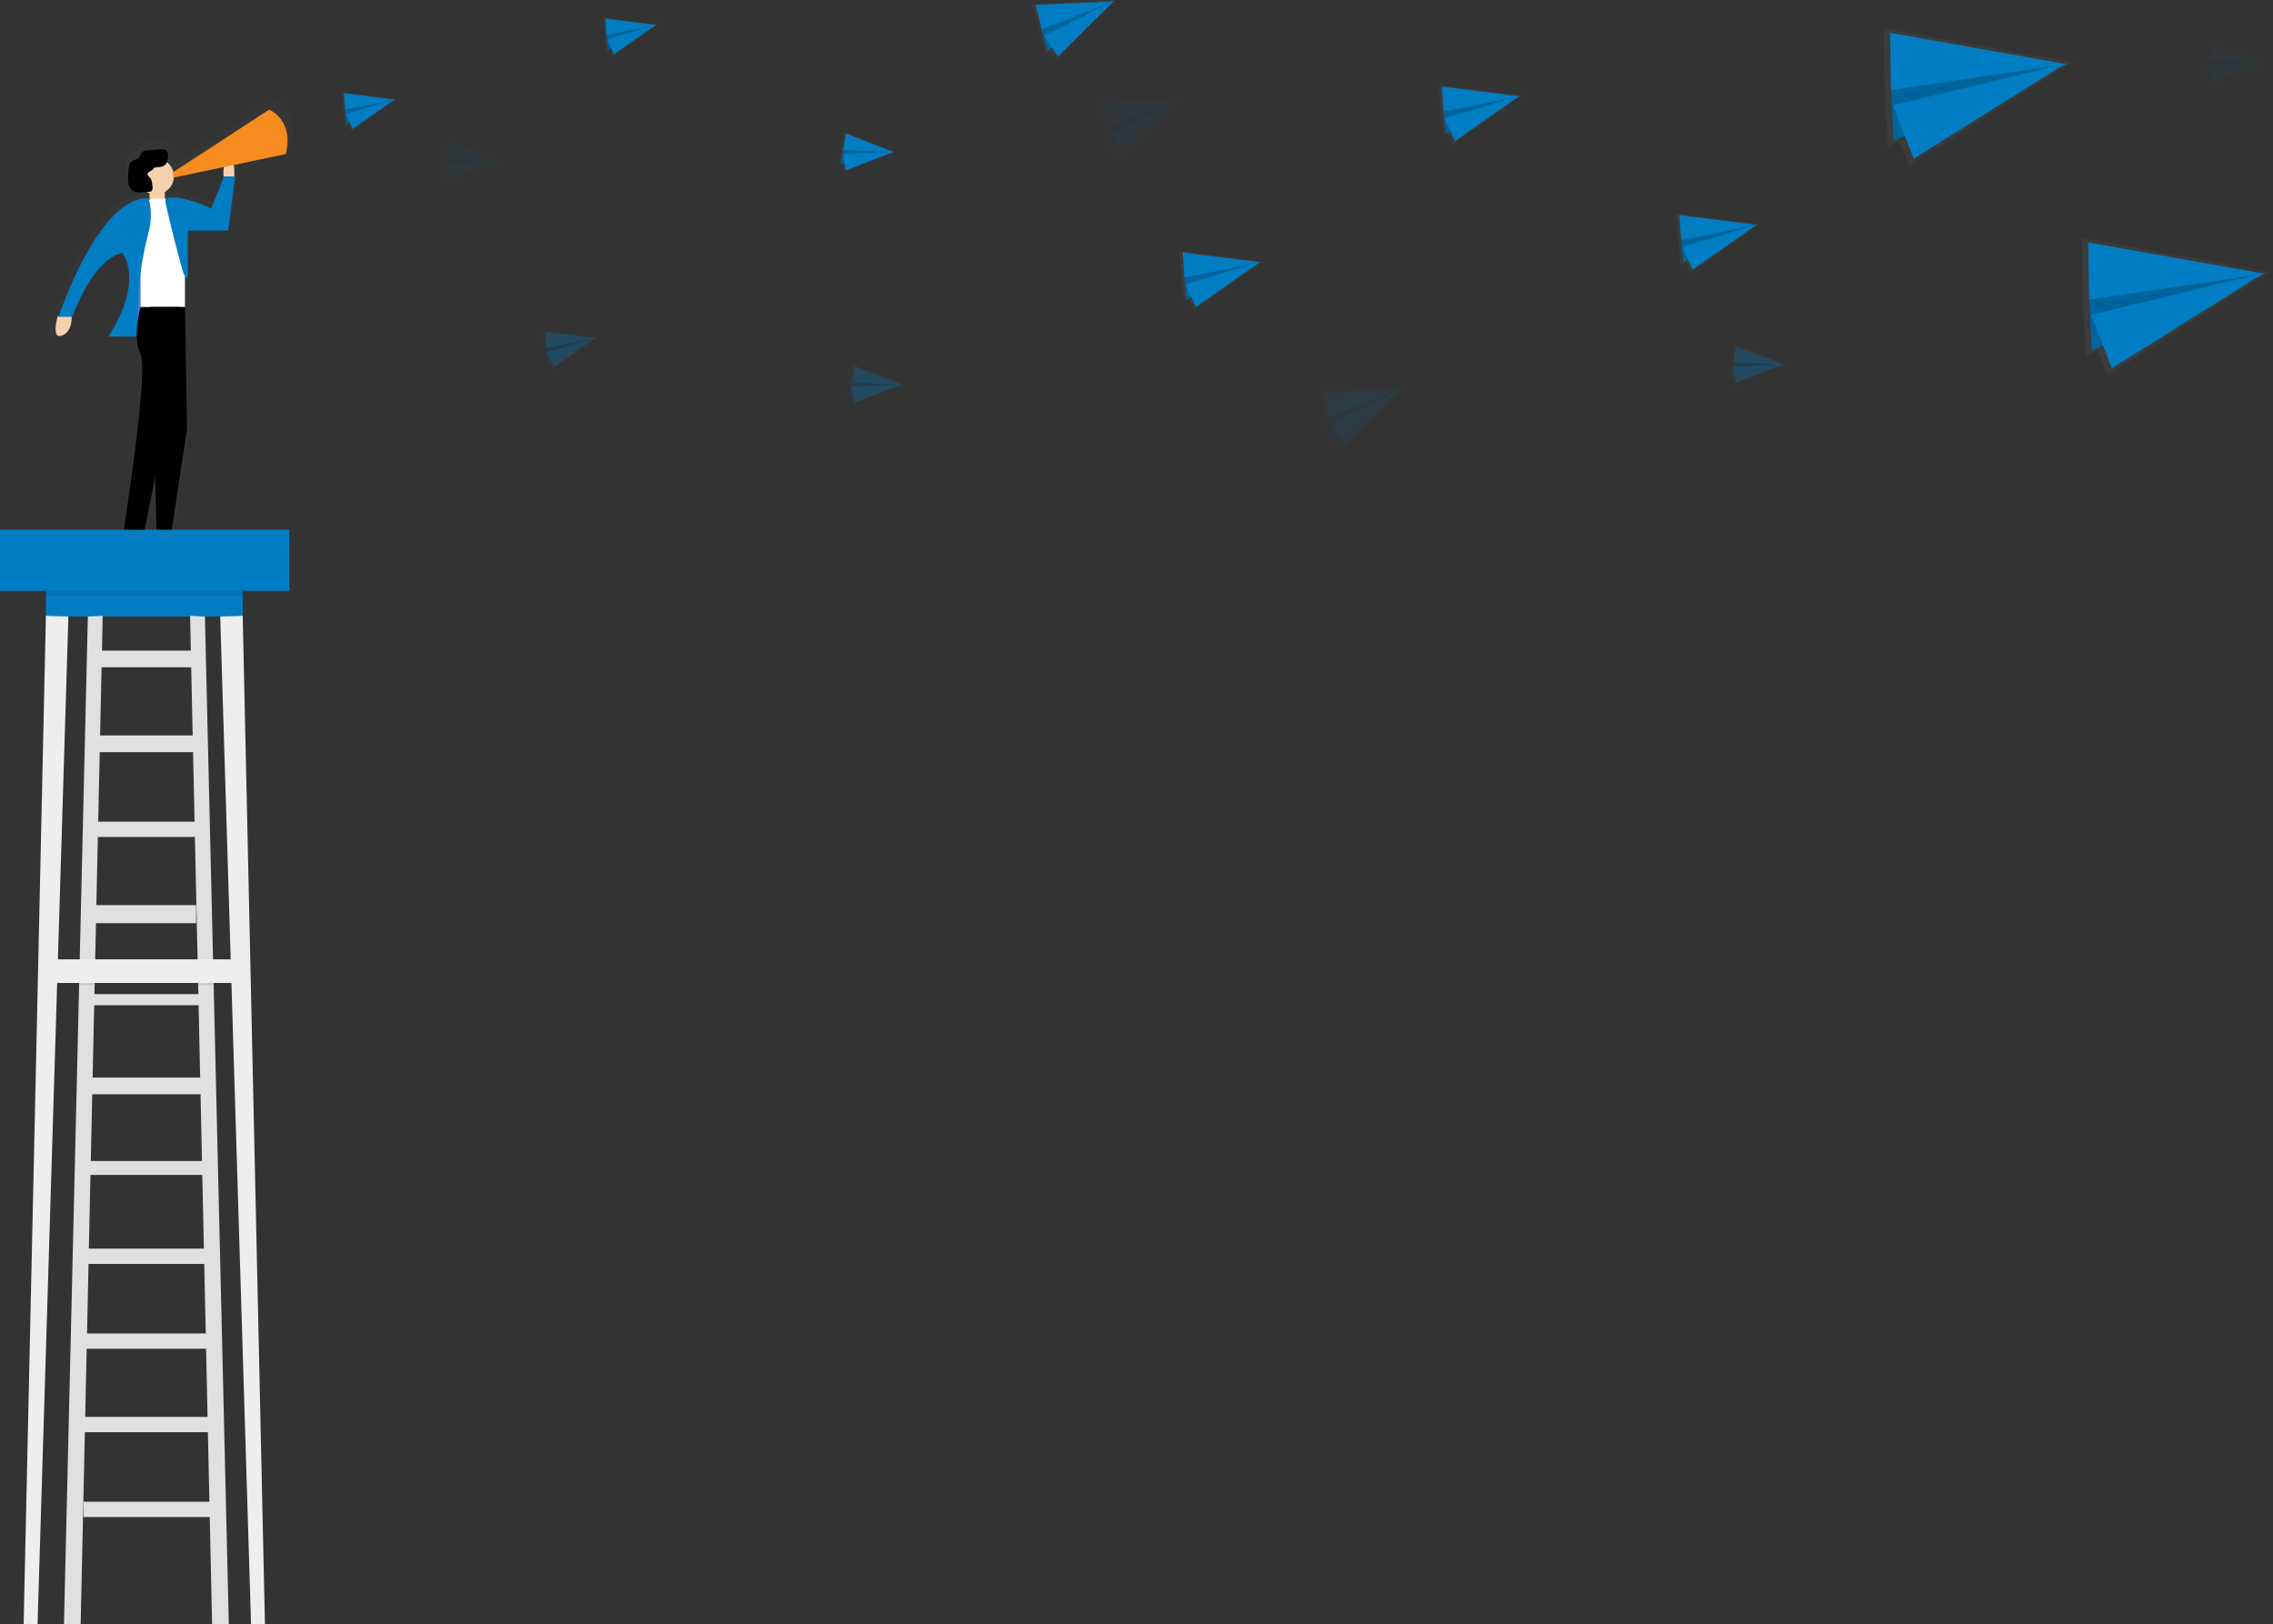 <svg width="886" height="633" viewBox="0 0 886 633" fill="none" xmlns="http://www.w3.org/2000/svg">
<rect x="0" y="0" width="886" height="633" fill="#333333" stroke="none"/>
<path d="M76.718 0H0V11.652H76.718V0Z" transform="translate(17.894 228.643)" fill="#007DC3"/>
<path d="M8.683 6.21146e-06L1.94146e-07 392.979H5.425L17.447 0.275L8.683 6.21146e-06Z" transform="translate(9.212 240.021)" fill="#EEEEEE"/>
<path d="M8.764 6.21146e-06L17.436 392.979H12.021L1.8638e-06 0.275L8.764 6.21146e-06Z" transform="translate(85.838 240.021)" fill="#EEEEEE"/>
<path d="M9.303 0.275L0 392.979H6.504L15.095 6.21146e-06L9.303 0.275Z" transform="translate(24.938 240.021)" fill="#E0E0E0"/>
<path d="M5.782 0.275L15.095 392.979H8.581L9.31902e-07 6.21146e-06L5.782 0.275Z" transform="translate(74.092 240.021)" fill="#E0E0E0"/>
<path d="M49.337 4.96916e-06H0V5.964H49.337V4.96916e-06Z" transform="translate(32.532 585.301)" fill="#E0E0E0"/>
<path d="M53.134 1.49075e-05H0V5.964H53.134V1.49075e-05Z" transform="translate(30.903 552.237)" fill="#E0E0E0"/>
<path d="M51.505 -7.45375e-06H0V5.964H51.505V-7.45375e-06Z" transform="translate(32.532 519.711)" fill="#E0E0E0"/>
<path d="M49.337 2.48458e-06H0V5.964H49.337V2.48458e-06Z" transform="translate(32.532 486.647)" fill="#E0E0E0"/>
<path d="M49.337 1.49075e-05H0V5.424H49.337V1.49075e-05Z" transform="translate(32.532 452.503)" fill="#E0E0E0"/>
<path d="M47.708 -7.45375e-06H0V6.503H47.708V-7.45375e-06Z" transform="translate(34.16 419.978)" fill="#E0E0E0"/>
<path d="M46.08 0H0V4.335H46.08V0Z" transform="translate(34.16 387.453)" fill="#E0E0E0"/>
<path d="M40.664 1.49075e-05H0V7.042H40.664V1.49075e-05Z" transform="translate(35.779 352.77)" fill="#E0E0E0"/>
<path d="M42.283 -7.45375e-06H0V5.964H42.283V-7.45375e-06Z" transform="translate(35.779 320.245)" fill="#E0E0E0"/>
<path d="M42.283 3.72687e-06H0V6.503H42.283V3.72687e-06Z" transform="translate(35.779 286.641)" fill="#E0E0E0"/>
<path d="M38.496 0H0V6.503H38.496V0Z" transform="translate(37.947 253.577)" fill="#E0E0E0"/>
<path d="M112.761 0H0V23.855H112.761V0Z" transform="translate(0 206.417)" fill="#007DC3"/>
<g opacity="0.5">
<path opacity="0.5" d="M87.4 0L48.181 25.544C47.797 23.964 46.903 22.554 45.636 21.534C46.096 20.303 46.17 18.962 45.85 17.687C45.791 17.32 45.648 16.972 45.432 16.67C45.23 16.48 44.984 16.341 44.717 16.267C44.449 16.193 44.167 16.184 43.895 16.242L37.666 16.649C36.941 16.614 36.224 16.822 35.63 17.24C34.755 17.972 34.49 19.509 33.594 20.16C32.994 20.588 32.23 20.547 31.559 20.883C30.123 21.646 29.808 23.936 29.696 25.798C29.543 28.343 29.553 31.334 31.213 32.922C32.424 34.052 34.103 33.94 35.63 33.858L37.167 33.736C37.556 33.967 37.965 34.161 38.389 34.316V36.484H38.104C38.104 36.484 20.525 31.396 1.216 84.559H0.88C0.88 84.559 -1.97 94.228 2.59 92.528C6.559 91.042 6.661 86.086 6.59 84.844H6.855C6.855 84.844 14.825 61.519 27.345 58.669C27.345 58.669 36.455 70.047 21.655 92.803H33.238C33.202 95.349 33.715 97.872 34.745 100.201C38.155 107.03 27.915 171.887 27.915 171.887H36.455L40.75 150.393L41.29 171.887H47.55L53.81 130.559L52.955 80.774V67.88L54.095 69.396V49.48H70.595L73.445 27.294H73.15C73.219 25.745 73.154 24.192 72.956 22.654L94.23 18.186C97.579 3.969 87.4 0 87.4 0ZM68.773 27.64L63.785 40.392C63.785 40.392 50.125 34.133 45.005 36.413H44.72V33.706C45.767 33.101 46.65 32.248 47.29 31.223C47.931 30.197 48.31 29.03 48.395 27.823L68.905 23.519C68.639 24.873 68.591 26.261 68.762 27.63L68.773 27.64Z" transform="translate(19.407 38.672)" fill="url(#paint0_linear)"/>
</g>
<path d="M4.22 7.634C4.22 7.634 4.871 -1.769 1.94 0.297C-0.992 2.362 0.27 8.214 0.27 8.214L4.22 7.634Z" transform="translate(87.064 61.945)" fill="#F6D1AC"/>
<path d="M0.835 7.45375e-06C0.835 7.45375e-06 -1.873 9.21 2.464 7.592C6.8 5.974 6.26 7.45375e-06 6.26 7.45375e-06H0.835Z" transform="translate(21.66 123.211)" fill="#F6D1AC"/>
<path d="M5.965 0H0V5.424H5.965V0Z" transform="translate(58.284 73.884)" fill="#F6D1AC"/>
<path d="M4.876 0H0V24.394H4.876V0Z" transform="translate(53.398 103.702)" fill="#4D8AF0"/>
<path opacity="0.1" d="M4.876 0H0V24.394H4.876V0Z" transform="translate(53.398 103.702)" fill="black"/>
<path d="M5.812 -3.10573e-07H11.451C13.004 -3.10573e-07 14.492 0.617 15.59 1.714C16.687 2.811 17.304 4.3 17.304 5.852V42.275H1.86552e-06V5.852C-3.55245e-05 4.307 0.611 2.824 1.7 1.728C2.789 0.632 4.267 0.011 5.812 -3.10573e-07Z" transform="translate(54.793 77.415)" fill="white"/>
<path d="M7.044 14.085C10.934 14.085 14.088 10.932 14.088 7.042C14.088 3.153 10.934 0 7.044 0C3.154 0 0 3.153 0 7.042C0 10.932 3.154 14.085 7.044 14.085Z" transform="translate(53.673 61.692)" fill="#F6D1AC"/>
<path d="M35.239 0.126C35.239 0.126 18.434 -4.749 2.48507e-06 46.196H5.425C5.425 46.196 13.019 23.97 24.938 21.263C24.938 21.263 33.611 32.101 19.513 53.829H30.903V46.563C30.837 35.55 32.205 24.575 34.974 13.915C36.281 9.423 36.372 4.665 35.239 0.126Z" transform="translate(22.77 77.29)" fill="#007DC3"/>
<path d="M-3.10634e-06 8.671V10.299C-3.10634e-06 10.299 3.797 27.101 7.044 37.939L8.703 40.148V21.137H24.429L27.137 3.10573e-06H22.801L17.864 12.457C17.864 12.457 4.876 6.493 -3.10634e-06 8.671Z" transform="translate(64.514 68.745)" fill="#007DC3"/>
<path d="M6.504 0.041C6.504 0.041 3.247 11.968 6.504 18.471C9.762 24.974 0 86.768 0 86.768H8.143L19.798 28.495L21.691 0L6.504 0.041Z" transform="translate(48.248 119.649)" fill="black"/>
<path d="M13.283 6.21146e-07L14.098 47.424L8.133 86.727H2.168L9.31902e-07 6.21146e-07H13.283Z" transform="translate(58.824 119.69)" fill="black"/>
<path d="M9.677 7.893C9.822 7.658 10 7.445 10.206 7.262C10.41 7.143 10.642 7.079 10.878 7.079C12.354 6.957 14.054 6.926 14.95 5.532C15.608 4.28 15.768 2.826 15.398 1.461C15.349 1.095 15.213 0.746 15.001 0.444C14.807 0.262 14.573 0.131 14.318 0.06C14.063 -0.011 13.794 -0.019 13.535 0.037L7.601 0.423C6.922 0.397 6.254 0.594 5.697 0.983C4.863 1.685 4.618 3.141 3.743 3.772C3.163 4.179 2.44 4.138 1.829 4.464C0.465 5.186 0.17 7.344 0.058 9.145C-0.084 11.567 -0.084 14.416 1.504 15.892C2.654 16.971 4.252 16.91 5.707 16.788L8.415 16.564C8.688 16.571 8.956 16.489 9.178 16.33C9.35 16.101 9.471 15.838 9.534 15.56C9.597 15.281 9.601 14.992 9.545 14.712C9.474 13.348 9.331 11.801 8.435 10.966C8.222 10.806 8.027 10.622 7.855 10.417C6.888 8.911 9.168 8.565 9.677 7.893Z" transform="translate(49.889 58.155)" fill="black"/>
<path d="M37.407 0C37.407 0 47.169 3.796 43.911 17.301L0 26.511V24.343L37.407 0Z" transform="translate(67.496 42.743)" fill="#F68B20"/>
<path opacity="0.1" d="M76.443 0H0V2.168H76.443V0Z" transform="translate(18.159 229.997)" fill="black"/>
<path opacity="0.1" d="M5.965 1.24229e-05H0V1.089H5.965V1.24229e-05Z" transform="translate(30.628 382.853)" fill="black"/>
<path opacity="0.1" d="M5.965 1.24229e-05H0V1.089H5.965V1.24229e-05Z" transform="translate(77.257 382.853)" fill="black"/>
<path d="M76.443 3.72687e-06H0V9.21H76.443V3.72687e-06Z" transform="translate(17.894 373.908)" fill="#EEEEEE"/>
<path d="M20.48 3.134L21.243 2.748L21.06 2.727L21.121 2.687L21.009 2.717L-1.24254e-06 4.65859e-07L0.448 6.951L1.109 13.118L2.402 12.457L3.603 15.184L20.48 3.134Z" transform="translate(133.373 35.894)" fill="url(#paint1_linear)"/>
<path d="M3.72761e-06 3.867L0.611 9.515L19.391 -1.86344e-06L3.084 0.356L3.72761e-06 3.867Z" transform="translate(134.524 38.845)" fill="#007DC3"/>
<path opacity="0.2" d="M3.72761e-06 3.867L0.611 9.515L19.391 -1.86344e-06L3.084 0.356L3.72761e-06 3.867Z" transform="translate(134.524 38.845)" fill="black"/>
<path d="M0 1.24229e-06L19.808 2.493L0.417 6.361L0 1.24229e-06Z" transform="translate(134.106 36.352)" fill="#007DC3"/>
<path d="M2.606 11.449L18.953 6.21146e-07L-4.34887e-06 5.638L2.606 11.449Z" transform="translate(134.849 38.784)" fill="#007DC3"/>
<path d="M20.49 3.134L21.253 2.748L21.07 2.717L21.131 2.677L21.019 2.717L-3.72761e-06 -1.74697e-07L0.458 6.951L1.12 13.118L2.412 12.457L3.613 15.184L20.49 3.134Z" transform="translate(235.223 6.798)" fill="url(#paint2_linear)"/>
<path d="M-4.34887e-06 3.867L0.611 9.515L19.391 -7.76432e-08L3.084 0.356L-4.34887e-06 3.867Z" transform="translate(236.383 9.749)" fill="#007DC3"/>
<path opacity="0.2" d="M-4.34887e-06 3.867L0.611 9.515L19.391 -7.76432e-08L3.084 0.356L-4.34887e-06 3.867Z" transform="translate(236.383 9.749)" fill="black"/>
<path d="M7.45521e-06 1.16465e-07L19.808 2.493L0.417 6.361L7.45521e-06 1.16465e-07Z" transform="translate(235.966 7.256)" fill="#007DC3"/>
<path d="M2.606 11.449L18.953 4.65859e-07L3.10634e-06 5.628L2.606 11.449Z" transform="translate(236.709 9.688)" fill="#007DC3"/>
<path d="M31.666 0.855L32.715 0.071L32.44 0.081L32.511 0L32.359 0.081L2.48507e-06 1.415L2.484 11.775L5.069 20.883L6.85 19.55L9.354 23.346L31.666 0.855Z" transform="translate(402.512)" fill="url(#paint3_linear)"/>
<path d="M1.49104e-05 10.838L2.372 19.183L28.206 2.18371e-08L3.736 4.753L1.49104e-05 10.838Z" transform="translate(406.024 0.55)" fill="#007DC3"/>
<path opacity="0.2" d="M1.49104e-05 10.838L2.372 19.183L28.206 2.18371e-08L3.736 4.753L1.49104e-05 10.838Z" transform="translate(406.024 0.55)" fill="black"/>
<path d="M3.72761e-06 1.364L30.476 2.18371e-08L2.27 10.838L3.72761e-06 1.364Z" transform="translate(403.754 0.55)" fill="#007DC3"/>
<path d="M5.425 21.473L27.096 -1.09186e-08L-1.24254e-05 13.383L5.425 21.473Z" transform="translate(406.95 0.488)" fill="#007DC3"/>
<path d="M21.203 7.979L22.037 7.785L21.864 7.724L21.935 7.694H21.813L2.076 -3.10573e-07L0.845 6.859L-1.36679e-05 12.996L1.415 12.67L1.914 15.601L21.203 7.979Z" transform="translate(327.077 51.464)" fill="url(#paint4_linear)"/>
<path d="M0.774 2.666L6.21268e-06 8.284L20.521 3.582L4.611 -4.65859e-07L0.774 2.666Z" transform="translate(327.861 55.698)" fill="#007DC3"/>
<path opacity="0.2" d="M0.774 2.666L6.21268e-06 8.284L20.521 3.582L4.611 -4.65859e-07L0.774 2.666Z" transform="translate(327.861 55.698)" fill="black"/>
<path d="M1.13 3.10573e-07L19.747 7.195L-1.49104e-05 6.279L1.13 3.10573e-07Z" transform="translate(328.634 52.085)" fill="#007DC3"/>
<path d="M1.13 7.175L19.757 -1.55286e-07L9.94028e-06 0.906L1.13 7.175Z" transform="translate(328.533 59.189)" fill="#007DC3"/>
<g opacity="0.5">
<path opacity="0.5" d="M20.49 3.145L21.243 2.748L21.07 2.727L21.121 2.687L21.009 2.717L0 9.31718e-07L0.458 6.961L1.12 13.118L2.412 12.457L3.603 15.184L20.49 3.145Z" transform="translate(211.72 128.778)" fill="url(#paint5_linear)"/>
<path opacity="0.5" d="M-6.21268e-07 3.877L0.611 9.515L19.391 2.48458e-06L3.084 0.356L-6.21268e-07 3.877Z" transform="translate(212.88 131.729)" fill="#007DC3"/>
<path opacity="0.2" d="M-6.21268e-07 3.877L0.611 9.515L19.391 2.48458e-06L3.084 0.356L-6.21268e-07 3.877Z" transform="translate(212.88 131.729)" fill="black"/>
<path opacity="0.5" d="M-4.34887e-06 -2.17401e-06L19.808 2.493L0.417 6.371L-4.34887e-06 -2.17401e-06Z" transform="translate(212.463 129.236)" fill="#007DC3"/>
<path opacity="0.5" d="M2.606 11.449L18.953 4.96916e-06L6.83395e-06 5.638L2.606 11.449Z" transform="translate(213.206 131.668)" fill="#007DC3"/>
</g>
<g opacity="0.2">
<path opacity="0.2" d="M31.656 0.855L32.705 0.061L32.43 0.071L32.511 -6.21146e-07L32.348 0.081L-9.94028e-06 1.404L2.484 11.764L5.059 20.883L6.84 19.55L9.354 23.346L31.656 0.855Z" transform="translate(428.265 38.051)" fill="url(#paint6_linear)"/>
<path opacity="0.2" d="M-7.45521e-06 10.838L2.372 19.173L28.206 3.10573e-07L3.736 4.753L-7.45521e-06 10.838Z" transform="translate(431.766 38.601)" fill="#007DC3"/>
<path opacity="0.2" d="M-7.45521e-06 10.838L2.372 19.173L28.206 3.10573e-07L3.736 4.753L-7.45521e-06 10.838Z" transform="translate(431.766 38.601)" fill="black"/>
<path opacity="0.2" d="M1.24254e-05 1.364L30.476 3.10573e-07L2.27 10.838L1.24254e-05 1.364Z" transform="translate(429.497 38.601)" fill="#007DC3"/>
<path opacity="0.2" d="M5.425 21.473L27.096 -1.087e-06L-3.72761e-06 13.383L5.425 21.473Z" transform="translate(432.693 38.54)" fill="#007DC3"/>
</g>
<g opacity="0.3">
<path opacity="0.3" d="M31.666 0.855L32.705 0.071L32.43 0.081L32.511 -3.10573e-06L32.348 0.081L3.72761e-06 1.415L2.484 11.775L5.069 20.893L6.84 19.55L9.354 23.356L31.666 0.855Z" transform="translate(514.449 151.075)" fill="url(#paint7_linear)"/>
<path opacity="0.3" d="M6.21268e-06 10.838L2.372 19.183L28.216 5.59031e-06L3.736 4.753L6.21268e-06 10.838Z" transform="translate(517.951 151.625)" fill="#007DC3"/>
<path opacity="0.2" d="M6.21268e-06 10.838L2.372 19.183L28.216 5.59031e-06L3.736 4.753L6.21268e-06 10.838Z" transform="translate(517.951 151.625)" fill="black"/>
<path opacity="0.3" d="M-4.97014e-06 1.364L30.486 5.59031e-06L2.27 10.838L-4.97014e-06 1.364Z" transform="translate(515.681 151.625)" fill="#007DC3"/>
<path opacity="0.3" d="M5.425 21.463L27.096 2.48458e-06L9.94028e-06 13.372L5.425 21.463Z" transform="translate(518.877 151.574)" fill="#007DC3"/>
</g>
<g opacity="0.5">
<path opacity="0.5" d="M21.203 7.989L22.037 7.785L21.864 7.724L21.935 7.694L21.813 7.704L2.076 -6.21146e-07L0.845 6.859L4.97014e-06 13.006L1.405 12.67L1.914 15.601L21.203 7.989Z" transform="translate(330.436 142.11)" fill="url(#paint8_linear)"/>
<path opacity="0.5" d="M0.774 2.666L-6.21268e-06 8.284L20.521 3.582L4.611 3.10573e-06L0.774 2.666Z" transform="translate(331.22 146.343)" fill="#007DC3"/>
<path opacity="0.2" d="M0.774 2.666L-6.21268e-06 8.284L20.521 3.582L4.611 3.10573e-06L0.774 2.666Z" transform="translate(331.22 146.343)" fill="black"/>
<path opacity="0.5" d="M1.13 0L19.747 7.195L3.72761e-06 6.279L1.13 0Z" transform="translate(331.993 142.73)" fill="#007DC3"/>
<path opacity="0.5" d="M1.13 7.175L19.757 5.59031e-06L-2.48507e-06 0.896L1.13 7.175Z" transform="translate(331.892 149.844)" fill="#007DC3"/>
</g>
<g opacity="0.5">
<path opacity="0.5" d="M21.203 7.989L22.037 7.785L21.864 7.724L21.935 7.694L21.813 7.704L2.076 2.48458e-06L0.845 6.859L-2.98209e-05 13.006L1.415 12.67L1.924 15.601L21.203 7.989Z" transform="translate(674.064 134.273)" fill="url(#paint9_linear)"/>
<path opacity="0.5" d="M0.774 2.666L-9.94028e-06 8.284L20.531 3.582L4.611 6.21146e-06L0.774 2.666Z" transform="translate(674.848 138.507)" fill="#007DC3"/>
<path opacity="0.2" d="M0.774 2.666L-9.94028e-06 8.284L20.531 3.582L4.611 6.21146e-06L0.774 2.666Z" transform="translate(674.848 138.507)" fill="black"/>
<path opacity="0.5" d="M1.13 -2.48458e-06L19.757 7.185L0 6.269L1.13 -2.48458e-06Z" transform="translate(675.621 134.904)" fill="#007DC3"/>
<path opacity="0.5" d="M1.13 7.175L19.757 -6.8326e-06L2.48507e-05 0.896L1.13 7.175Z" transform="translate(675.519 142.008)" fill="#007DC3"/>
</g>
<g opacity="0.2">
<path opacity="0.2" d="M21.203 7.979L22.037 7.785L21.874 7.724L21.935 7.694L21.813 7.704L2.076 -4.65859e-07L0.845 6.859L9.94028e-06 13.006L1.415 12.67L1.924 15.601L21.203 7.979Z" transform="translate(859.869 16.771)" fill="url(#paint10_linear)"/>
<path opacity="0.2" d="M0.774 2.666L2.98209e-05 8.284L20.531 3.582L4.611 -6.21146e-07L0.774 2.666Z" transform="translate(860.652 21.005)" fill="#007DC3"/>
<path opacity="0.2" d="M0.774 2.666L2.98209e-05 8.284L20.531 3.582L4.611 -6.21146e-07L0.774 2.666Z" transform="translate(860.652 21.005)" fill="black"/>
<path opacity="0.2" d="M1.13 1.55286e-07L19.757 7.195L-2.23656e-05 6.279L1.13 1.55286e-07Z" transform="translate(861.426 17.392)" fill="#007DC3"/>
<path opacity="0.2" d="M1.12 7.185L19.747 -3.10573e-07L1.24254e-05 0.906L1.12 7.185Z" transform="translate(861.334 24.496)" fill="#007DC3"/>
</g>
<g opacity="0.2">
<path opacity="0.2" d="M21.213 7.979L22.047 7.785L21.874 7.714L21.946 7.694H21.823L2.087 -1.087e-06L0.855 6.859L7.45521e-06 12.996L1.425 12.66L1.924 15.601L21.213 7.979Z" transform="translate(172.603 54.823)" fill="url(#paint11_linear)"/>
<path opacity="0.2" d="M0.774 2.666L6.21268e-06 8.284L20.521 3.582L4.611 -1.24229e-06L0.774 2.666Z" transform="translate(173.397 59.056)" fill="#007DC3"/>
<path opacity="0.2" d="M0.774 2.666L6.21268e-06 8.284L20.521 3.582L4.611 -1.24229e-06L0.774 2.666Z" transform="translate(173.397 59.056)" fill="black"/>
<path opacity="0.2" d="M1.13 -4.65859e-07L19.747 7.195L6.21268e-07 6.279L1.13 -4.65859e-07Z" transform="translate(174.17 55.444)" fill="#007DC3"/>
<path opacity="0.2" d="M1.13 7.175L19.757 -9.31718e-07L-5.59141e-06 0.906L1.13 7.175Z" transform="translate(174.069 62.547)" fill="#007DC3"/>
</g>
<path d="M31.31 4.803L32.471 4.203L32.196 4.162L32.287 4.101L32.114 4.152L-2.48507e-06 1.24229e-06L0.702 10.635L1.71 20.059L3.685 19.031L5.517 23.203L31.31 4.803Z" transform="translate(560.916 33.044)" fill="url(#paint12_linear)"/>
<path d="M-1.24254e-05 5.923L0.926 14.543L29.631 1.55286e-06L4.713 0.55L-1.24254e-05 5.923Z" transform="translate(562.687 37.553)" fill="#007DC3"/>
<path opacity="0.2" d="M-1.24254e-05 5.923L0.926 14.543L29.631 1.55286e-06L4.713 0.55L-1.24254e-05 5.923Z" transform="translate(562.687 37.553)" fill="black"/>
<path d="M-1.73955e-05 -1.55286e-07L30.272 3.806L0.641 9.729L-1.73955e-05 -1.55286e-07Z" transform="translate(562.046 33.746)" fill="#007DC3"/>
<path d="M3.98 17.504L28.969 1.39758e-06L-2.23656e-05 8.61L3.98 17.504Z" transform="translate(563.186 37.461)" fill="#007DC3"/>
<path d="M70.967 14.634L73.695 13.393L73.074 13.281L73.288 13.149L72.881 13.25L-2.48507e-05 1.55286e-07L0.346 24.374L1.537 46.02L6.168 43.923L9.873 53.663L70.967 14.634Z" transform="translate(734.251 11.032)" fill="url(#paint13_linear)"/>
<path d="M-4.97014e-06 11.724L1.11 31.528L68.412 1.669L11.4 3.10573e-07L-4.97014e-06 11.724Z" transform="translate(737.071 23.335)" fill="#007DC3"/>
<path opacity="0.2" d="M-4.97014e-06 11.724L1.11 31.528L68.412 1.669L11.4 3.10573e-07L-4.97014e-06 11.724Z" transform="translate(737.071 23.335)" fill="black"/>
<path d="M-2.48507e-06 1.94108e-07L68.728 12.233L0.316 22.287L-2.48507e-06 1.94108e-07Z" transform="translate(736.755 12.772)" fill="#007DC3"/>
<path d="M8.052 37.074L67.201 3.88216e-07L-7.45521e-06 16.283L8.052 37.074Z" transform="translate(737.895 24.781)" fill="#007DC3"/>
<path d="M70.957 14.634L73.695 13.403L73.074 13.291L73.278 13.149L72.881 13.25L-1.98806e-05 6.21146e-07L0.346 24.374L1.537 46.02L6.168 43.934L9.873 53.663L70.957 14.634Z" transform="translate(811.489 92.721)" fill="url(#paint14_linear)"/>
<path d="M0 11.724L1.099 31.528L68.402 1.669L11.39 -9.31718e-07L0 11.724Z" transform="translate(814.308 105.035)" fill="#007DC3"/>
<path opacity="0.2" d="M0 11.724L1.099 31.528L68.402 1.669L11.39 -9.31718e-07L0 11.724Z" transform="translate(814.308 105.035)" fill="black"/>
<path d="M-7.45521e-06 1.86344e-06L68.728 12.233L0.326 22.287L-7.45521e-06 1.86344e-06Z" transform="translate(813.982 94.472)" fill="#007DC3"/>
<path d="M8.051 37.064L67.191 -2.79515e-06L-2.48507e-06 16.273L8.051 37.064Z" transform="translate(815.133 106.48)" fill="#007DC3"/>
<path d="M31.3 4.793L32.471 4.193L32.196 4.162L32.277 4.101L32.104 4.152L-1.24254e-05 -3.4163e-06L0.702 10.625L1.7 20.048L3.675 19.031L5.507 23.203L31.3 4.793Z" transform="translate(459.88 97.718)" fill="url(#paint15_linear)"/>
<path d="M8.69775e-06 5.923L0.926 14.533L29.631 -3.10573e-06L4.713 0.55L8.69775e-06 5.923Z" transform="translate(461.652 102.226)" fill="#007DC3"/>
<path opacity="0.2" d="M8.69775e-06 5.923L0.926 14.533L29.631 -3.10573e-06L4.713 0.55L8.69775e-06 5.923Z" transform="translate(461.652 102.226)" fill="black"/>
<path d="M3.72761e-06 -9.31718e-07L30.272 3.806L0.641 9.729L3.72761e-06 -9.31718e-07Z" transform="translate(461.01 98.42)" fill="#007DC3"/>
<path d="M3.98 17.504L28.969 6.21146e-07L-1.11828e-05 8.61L3.98 17.504Z" transform="translate(462.14 102.135)" fill="#007DC3"/>
<path d="M31.3 4.803L32.46 4.203L32.196 4.162L32.277 4.101L32.104 4.152L-2.23656e-05 1.24229e-06L0.692 10.635L1.7 20.059L3.675 19.041L5.507 23.203L31.3 4.803Z" transform="translate(653.523 83.165)" fill="url(#paint16_linear)"/>
<path d="M2.98209e-05 5.923L0.926 14.543L29.631 1.55286e-06L4.713 0.55L2.98209e-05 5.923Z" transform="translate(655.294 87.674)" fill="#007DC3"/>
<path opacity="0.2" d="M2.98209e-05 5.923L0.926 14.543L29.631 1.55286e-06L4.713 0.55L2.98209e-05 5.923Z" transform="translate(655.294 87.674)" fill="black"/>
<path d="M2.48507e-05 -1.86344e-06L30.272 3.796L0.641 9.719L2.48507e-05 -1.86344e-06Z" transform="translate(654.653 83.878)" fill="#007DC3"/>
<path d="M3.98 17.504L28.969 -2.48458e-06L9.94028e-06 8.62L3.98 17.504Z" transform="translate(655.783 87.582)" fill="#007DC3"/>
<defs>
<linearGradient id="paint0_linear" x2="1" gradientUnits="userSpaceOnUse" gradientTransform="translate(-38.472 171.806) scale(171.86 171.826) rotate(-90)">
<stop stop-color="#808080" stop-opacity="0.25"/>
<stop offset="0.54" stop-color="#808080" stop-opacity="0.12"/>
<stop offset="1" stop-color="#808080" stop-opacity="0.1"/>
</linearGradient>
<linearGradient id="paint1_linear" x2="1" gradientUnits="userSpaceOnUse" gradientTransform="matrix(-15.018 -229.088 320.51 -21.003 7953.19 7050.58)">
<stop stop-color="#808080" stop-opacity="0.25"/>
<stop offset="0.54" stop-color="#808080" stop-opacity="0.12"/>
<stop offset="1" stop-color="#808080" stop-opacity="0.1"/>
</linearGradient>
<linearGradient id="paint2_linear" x2="1" gradientUnits="userSpaceOnUse" gradientTransform="matrix(-15.018 -229.088 320.664 -21.013 10090.2 6569.35)">
<stop stop-color="#808080" stop-opacity="0.25"/>
<stop offset="0.54" stop-color="#808080" stop-opacity="0.12"/>
<stop offset="1" stop-color="#808080" stop-opacity="0.1"/>
</linearGradient>
<linearGradient id="paint3_linear" x2="1" gradientUnits="userSpaceOnUse" gradientTransform="matrix(-125.735 -524.429 734.894 -176.126 22656.8 6482.92)">
<stop stop-color="#808080" stop-opacity="0.25"/>
<stop offset="0.54" stop-color="#808080" stop-opacity="0.12"/>
<stop offset="1" stop-color="#808080" stop-opacity="0.1"/>
</linearGradient>
<linearGradient id="paint4_linear" x2="1" gradientUnits="userSpaceOnUse" gradientTransform="matrix(41.781 -232.161 327.937 58.993 10231.5 10253.1)">
<stop stop-color="#808080" stop-opacity="0.25"/>
<stop offset="0.54" stop-color="#808080" stop-opacity="0.12"/>
<stop offset="1" stop-color="#808080" stop-opacity="0.1"/>
</linearGradient>
<linearGradient id="paint5_linear" x2="1" gradientUnits="userSpaceOnUse" gradientTransform="matrix(-15.008 -228.937 320.298 -20.989 9556.11 8403.06)">
<stop stop-color="#808080" stop-opacity="0.25"/>
<stop offset="0.54" stop-color="#808080" stop-opacity="0.12"/>
<stop offset="1" stop-color="#808080" stop-opacity="0.1"/>
</linearGradient>
<linearGradient id="paint6_linear" x2="1" gradientUnits="userSpaceOnUse" gradientTransform="matrix(-125.79 -524.656 734.983 -176.148 23393.5 7315.79)">
<stop stop-color="#808080" stop-opacity="0.25"/>
<stop offset="0.54" stop-color="#808080" stop-opacity="0.12"/>
<stop offset="1" stop-color="#808080" stop-opacity="0.1"/>
</linearGradient>
<linearGradient id="paint7_linear" x2="1" gradientUnits="userSpaceOnUse" gradientTransform="matrix(-125.79 -524.658 734.665 -176.072 25910.2 9768.8)">
<stop stop-color="#808080" stop-opacity="0.25"/>
<stop offset="0.54" stop-color="#808080" stop-opacity="0.12"/>
<stop offset="1" stop-color="#808080" stop-opacity="0.1"/>
</linearGradient>
<linearGradient id="paint8_linear" x2="1" gradientUnits="userSpaceOnUse" gradientTransform="matrix(41.781 -232.161 327.937 58.993 10387.3 11663.6)">
<stop stop-color="#808080" stop-opacity="0.25"/>
<stop offset="0.54" stop-color="#808080" stop-opacity="0.12"/>
<stop offset="1" stop-color="#808080" stop-opacity="0.1"/>
</linearGradient>
<linearGradient id="paint9_linear" x2="1" gradientUnits="userSpaceOnUse" gradientTransform="matrix(41.753 -232.007 327.72 58.955 17746.2 11981.3)">
<stop stop-color="#808080" stop-opacity="0.25"/>
<stop offset="0.54" stop-color="#808080" stop-opacity="0.12"/>
<stop offset="1" stop-color="#808080" stop-opacity="0.1"/>
</linearGradient>
<linearGradient id="paint10_linear" x2="1" gradientUnits="userSpaceOnUse" gradientTransform="matrix(41.781 -232.161 327.937 58.993 21620.3 10396.1)">
<stop stop-color="#808080" stop-opacity="0.25"/>
<stop offset="0.54" stop-color="#808080" stop-opacity="0.12"/>
<stop offset="1" stop-color="#808080" stop-opacity="0.1"/>
</linearGradient>
<linearGradient id="paint11_linear" x2="1" gradientUnits="userSpaceOnUse" gradientTransform="matrix(41.781 -232.161 328.088 59.021 6927.48 10108.5)">
<stop stop-color="#808080" stop-opacity="0.25"/>
<stop offset="0.54" stop-color="#808080" stop-opacity="0.12"/>
<stop offset="1" stop-color="#808080" stop-opacity="0.1"/>
</linearGradient>
<linearGradient id="paint12_linear" x2="1" gradientUnits="userSpaceOnUse" gradientTransform="matrix(-35.063 -534.847 748.463 -49.047 25978.4 10858.5)">
<stop stop-color="#808080" stop-opacity="0.25"/>
<stop offset="0.54" stop-color="#808080" stop-opacity="0.12"/>
<stop offset="1" stop-color="#808080" stop-opacity="0.1"/>
</linearGradient>
<linearGradient id="paint13_linear" x2="1" gradientUnits="userSpaceOnUse" gradientTransform="matrix(-28.372 -2836.6 3895.51 -38.947 70638.3 29819.7)">
<stop stop-color="#808080" stop-opacity="0.25"/>
<stop offset="0.54" stop-color="#808080" stop-opacity="0.12"/>
<stop offset="1" stop-color="#808080" stop-opacity="0.1"/>
</linearGradient>
<linearGradient id="paint14_linear" x2="1" gradientUnits="userSpaceOnUse" gradientTransform="matrix(-28.372 -2836.6 3895.51 -38.947 76189.3 34129.4)">
<stop stop-color="#808080" stop-opacity="0.25"/>
<stop offset="0.54" stop-color="#808080" stop-opacity="0.12"/>
<stop offset="1" stop-color="#808080" stop-opacity="0.1"/>
</linearGradient>
<linearGradient id="paint15_linear" x2="1" gradientUnits="userSpaceOnUse" gradientTransform="matrix(-35.063 -534.847 748.463 -49.047 22725.1 12402)">
<stop stop-color="#808080" stop-opacity="0.25"/>
<stop offset="0.54" stop-color="#808080" stop-opacity="0.12"/>
<stop offset="1" stop-color="#808080" stop-opacity="0.1"/>
</linearGradient>
<linearGradient id="paint16_linear" x2="1" gradientUnits="userSpaceOnUse" gradientTransform="matrix(-35.063 -534.847 748.229 -49.032 28893.3 11942.7)">
<stop stop-color="#808080" stop-opacity="0.25"/>
<stop offset="0.54" stop-color="#808080" stop-opacity="0.12"/>
<stop offset="1" stop-color="#808080" stop-opacity="0.1"/>
</linearGradient>
</defs>
</svg>
